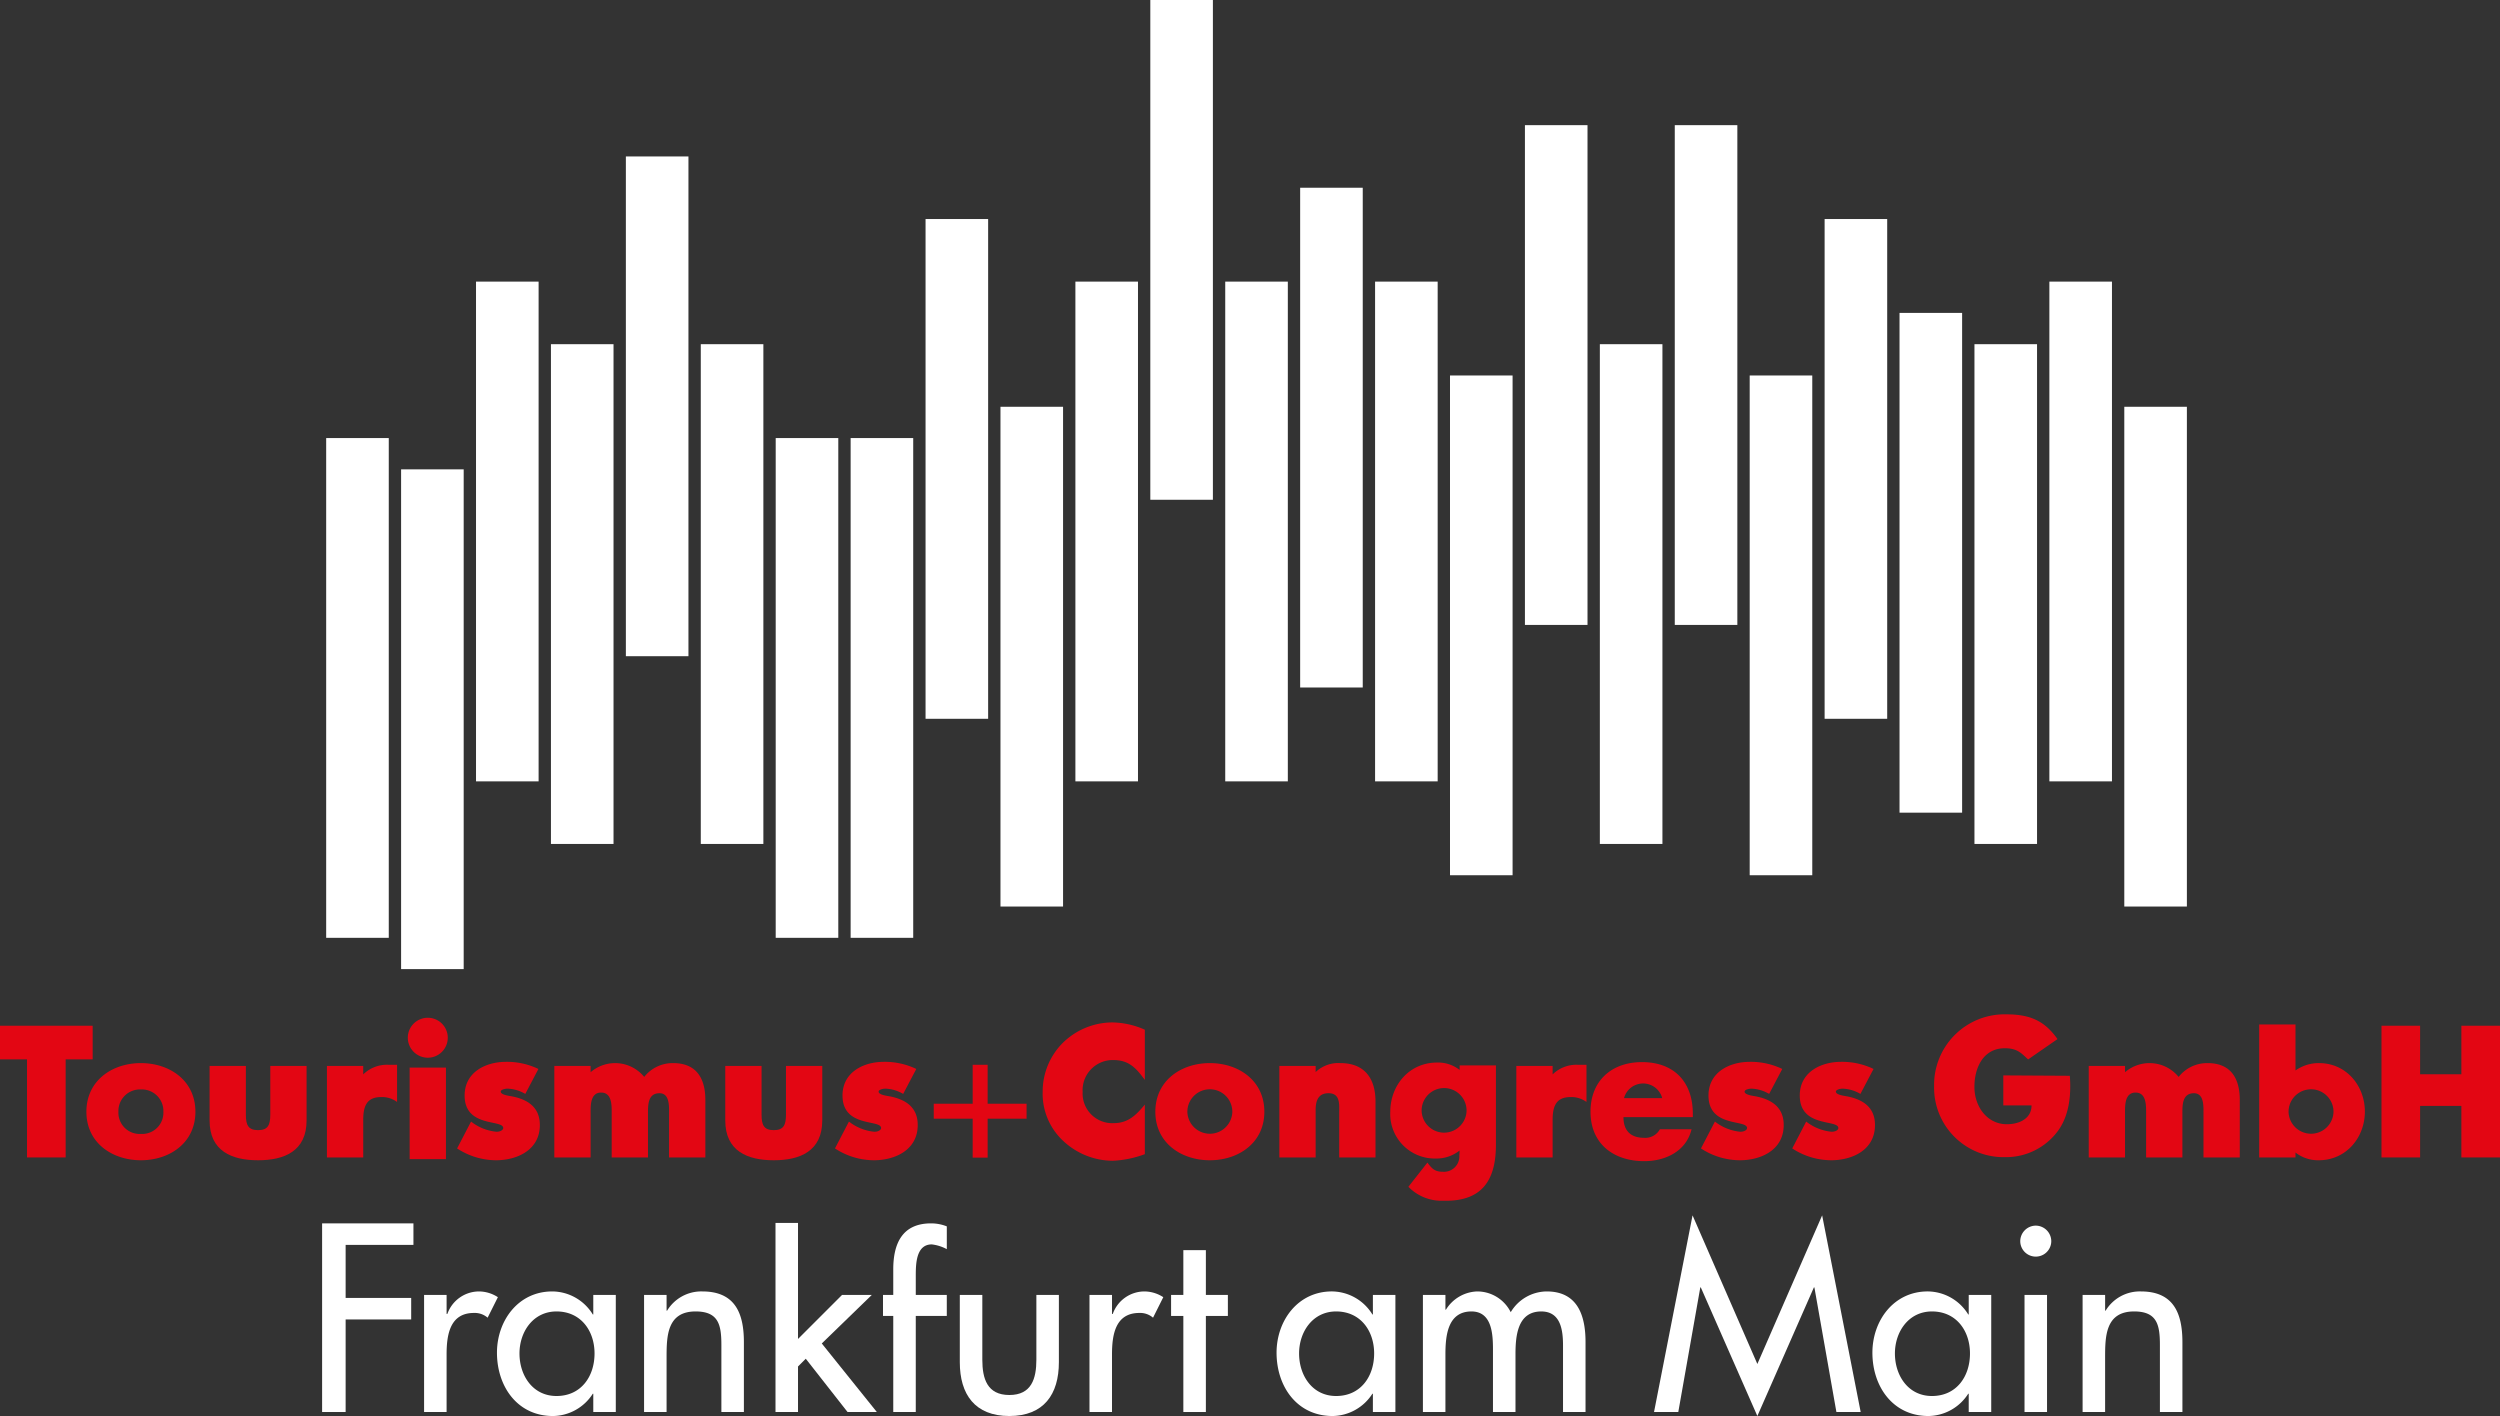 <svg id="Ebene_1" data-name="Ebene 1" xmlns="http://www.w3.org/2000/svg" viewBox="0 0 425.078 240.768"><rect x="0" y="0" width="425.078" height="240.768" fill="#333333" stroke="none"/><title>frankfurt</title><polygon points="361.197 69.164 371.838 69.164 371.838 154.139 361.197 154.139 361.197 69.164 361.197 69.164" fill="#ffffff"/><polygon points="55.461 74.484 66.102 74.484 66.102 159.459 55.461 159.459 55.461 74.484 55.461 74.484" fill="#ffffff"/><polygon points="68.2 79.805 78.841 79.805 78.841 164.779 68.2 164.779 68.2 79.805 68.2 79.805" fill="#ffffff"/><polygon points="80.938 47.883 91.58 47.883 91.58 132.857 80.938 132.857 80.938 47.883 80.938 47.883" fill="#ffffff"/><polygon points="93.678 58.523 104.318 58.523 104.318 143.498 93.678 143.498 93.678 58.523 93.678 58.523" fill="#ffffff"/><polygon points="106.417 26.602 117.058 26.602 117.058 111.576 106.417 111.576 106.417 26.602 106.417 26.602" fill="#ffffff"/><polygon points="119.156 58.523 129.797 58.523 129.797 143.498 119.156 143.498 119.156 58.523 119.156 58.523" fill="#ffffff"/><polygon points="131.894 74.484 142.536 74.484 142.536 159.459 131.894 159.459 131.894 74.484 131.894 74.484" fill="#ffffff"/><polygon points="144.634 74.484 155.275 74.484 155.275 159.459 144.634 159.459 144.634 74.484 144.634 74.484" fill="#ffffff"/><polygon points="157.373 37.242 168.014 37.242 168.014 122.217 157.373 122.217 157.373 37.242 157.373 37.242" fill="#ffffff"/><polygon points="170.112 69.164 180.753 69.164 180.753 154.139 170.112 154.139 170.112 69.164 170.112 69.164" fill="#ffffff"/><polygon points="182.851 47.883 193.492 47.883 193.492 132.857 182.851 132.857 182.851 47.883 182.851 47.883" fill="#ffffff"/><polygon points="195.59 0 206.23 0 206.23 84.975 195.59 84.975 195.59 0 195.59 0" fill="#ffffff"/><polygon points="208.329 47.883 218.97 47.883 218.97 132.857 208.329 132.857 208.329 47.883 208.329 47.883" fill="#ffffff"/><polygon points="221.068 31.922 231.709 31.922 231.709 116.896 221.068 116.896 221.068 31.922 221.068 31.922" fill="#ffffff"/><polygon points="233.807 47.883 244.448 47.883 244.448 132.857 233.807 132.857 233.807 47.883 233.807 47.883" fill="#ffffff"/><polygon points="246.546 63.844 257.186 63.844 257.186 148.818 246.546 148.818 246.546 63.844 246.546 63.844" fill="#ffffff"/><polygon points="259.285 21.281 269.926 21.281 269.926 106.256 259.285 106.256 259.285 21.281 259.285 21.281" fill="#ffffff"/><polygon points="272.024 58.523 282.665 58.523 282.665 143.498 272.024 143.498 272.024 58.523 272.024 58.523" fill="#ffffff"/><polygon points="284.763 21.281 295.403 21.281 295.403 106.256 284.763 106.256 284.763 21.281 284.763 21.281" fill="#ffffff"/><polygon points="297.502 63.844 308.143 63.844 308.143 148.818 297.502 148.818 297.502 63.844 297.502 63.844" fill="#ffffff"/><polygon points="310.241 37.242 320.882 37.242 320.882 122.217 310.241 122.217 310.241 37.242 310.241 37.242" fill="#ffffff"/><polygon points="322.979 53.203 333.621 53.203 333.621 138.178 322.979 138.178 322.979 53.203 322.979 53.203" fill="#ffffff"/><polygon points="335.719 58.523 346.36 58.523 346.36 143.498 335.719 143.498 335.719 58.523 335.719 58.523" fill="#ffffff"/><polygon points="348.458 47.883 359.099 47.883 359.099 132.857 348.458 132.857 348.458 47.883 348.458 47.883" fill="#ffffff"/><path d="M287.832,189.951H276.041c0,2.279,1.199,3.512,3.51,3.512a2.803,2.803,0,0,0,2.678-1.449h5.387c-.891,3.727-4.434,5.42-8.035,5.42-5.234,0-9.145-2.957-9.145-8.406,0-5.266,3.603-8.435,8.744-8.435,5.48,0,8.652,3.387,8.652,8.775Zm-5.203-3.232a3.362,3.362,0,0,0-6.496,0Z" fill="#e30613"/><polygon points="15.756 180.127 11.162 180.127 11.162 196.801 4.594 196.801 4.594 180.127 0 180.127 0 174.408 15.756 174.408 15.756 180.127 15.756 180.127" fill="#e30613"/><path d="M35.635,190.51v-9.268h6.17v8.275c0,1.758.389,2.643,2.076,2.643s2.075-.885,2.075-2.643v-8.275H52.127V190.51c0,5.225-3.783,6.771-8.246,6.771s-8.246-1.547-8.246-6.771Z" fill="#e30613"/><path d="M61.758,182.682a5.779,5.779,0,0,1,4.26-1.637h1.497v6.328a4.287,4.287,0,0,0-2.688-.838c-2.424,0-3.068,1.478-3.068,3.891v6.375H55.587V181.242h6.171v1.439Z" fill="#e30613"/><path d="M69.652,181.529h6.172v15.557H69.652V181.529Zm-.311-5.08a3.397,3.397,0,1,1,3.397,3.397,3.409,3.409,0,0,1-3.397-3.397Z" fill="#e30613"/><path d="M100.422,182.309a6.385,6.385,0,0,1,9.113.801,6.159,6.159,0,0,1,4.929-2.348c4.083,0,5.468,2.77,5.468,6.26v9.779H113.76v-7.453c0-1.193.131-3.465-1.621-3.465-1.994,0-1.962,2.016-1.962,3.465v7.453h-6.171v-7.453c0-1.303.09-3.578-1.792-3.578s-1.792,2.275-1.792,3.578v7.453H94.251V181.242h6.171v1.066Z" fill="#e30613"/><path d="M123.318,190.51v-9.268h6.171v8.275c0,1.758.388,2.643,2.075,2.643s2.076-.885,2.076-2.643v-8.275h6.17V190.51c0,5.225-3.783,6.771-8.246,6.771s-8.246-1.547-8.246-6.771Z" fill="#e30613"/><path d="M189.078,173.842a14.04,14.04,0,0,1,5.58,1.244v8.533c-1.459-1.971-2.656-3.379-5.382-3.379a5.129,5.129,0,0,0-5.194,5.422,5.041,5.041,0,0,0,5.279,5.307c2.494,0,3.844-1.416,5.297-3.152v8.426a17.977,17.977,0,0,1-5.41,1.125,12.404,12.404,0,0,1-8.364-3.279,10.956,10.956,0,0,1-3.597-8.455,11.697,11.697,0,0,1,3.291-8.18,12.093,12.093,0,0,1,8.5-3.611Z" fill="#e30613"/><path d="M223.699,182.285a5.603,5.603,0,0,1,4.201-1.524c4.279,0,5.979,2.787,5.979,6.545v9.494H227.707v-7.596c0-1.397.215-3.322-1.818-3.322-1.652,0-2.19,1.129-2.19,2.869v8.049h-6.172V181.242h6.172v1.043Z" fill="#e30613"/><path d="M263.994,182.682a5.776,5.776,0,0,1,4.258-1.637h1.498v6.328a4.29,4.29,0,0,0-2.688-.838c-2.424,0-3.068,1.478-3.068,3.891v6.375h-6.172V181.242h6.172v1.439Z" fill="#e30613"/><path d="M361.322,182.309a6.385,6.385,0,0,1,9.113.801,6.159,6.159,0,0,1,4.93-2.348c4.082,0,5.467,2.77,5.467,6.26v9.779H374.66v-7.453c0-1.193.131-3.465-1.621-3.465-1.994,0-1.963,2.016-1.963,3.465v7.453h-6.17v-7.453c0-1.303.09-3.578-1.793-3.578-1.881,0-1.791,2.275-1.791,3.578v7.453H355.15V181.242h6.172v1.066Z" fill="#e30613"/><polygon points="411.494 174.408 411.494 182.66 418.51 182.66 418.51 174.408 425.078 174.408 425.078 196.801 418.51 196.801 418.51 188.037 411.494 188.037 411.494 196.801 404.926 196.801 404.926 174.408 411.494 174.408 411.494 174.408" fill="#e30613"/><path d="M85.998,180.545a12.353,12.353,0,0,1,5.547,1.211L89.314,186a6.373,6.373,0,0,0-3.026-.896c-.265,0-1.147.125-1.147.512,0,.44.949.623,1.287.69l.676.121c2.541.51,4.686,1.775,4.686,4.861,0,4.318-3.955,5.992-7.46,5.992a12.126,12.126,0,0,1-6.61-2.012l2.373-4.566a8.262,8.262,0,0,0,4.324,1.732c.686,0,1.147-.318,1.147-.629,0-1.51-6.564-.023-6.564-5.527,0-4.047,3.68-5.732,7-5.732Z" fill="#e30613"/><path d="M14.691,189.035c0-5.328,4.405-8.274,9.268-8.274s9.267,2.945,9.267,8.274c0,5.303-4.407,8.246-9.267,8.246-4.83,0-9.268-2.914-9.268-8.246Zm13.09,0a3.614,3.614,0,0,1-3.822,3.768,3.615,3.615,0,0,1-3.824-3.768,3.665,3.665,0,0,1,3.824-3.793,3.664,3.664,0,0,1,3.822,3.793Z" fill="#e30613" fill-rule="evenodd"/><path d="M150.252,180.545a12.352,12.352,0,0,1,5.546,1.211L153.566,186a6.373,6.373,0,0,0-3.027-.896c-.264,0-1.147.125-1.147.512,0,.44.951.623,1.288.69l.675.121c2.541.51,4.688,1.775,4.688,4.861,0,4.318-3.956,5.992-7.461,5.992a12.118,12.118,0,0,1-6.609-2.012l2.373-4.566a8.256,8.256,0,0,0,4.322,1.732c.686,0,1.147-.318,1.147-.629,0-1.51-6.562-.023-6.562-5.527,0-4.047,3.679-5.732,7-5.732Z" fill="#e30613"/><polygon points="165.386 181.047 165.386 187.668 158.766 187.668 158.766 190.211 165.386 190.211 165.386 196.832 167.93 196.832 167.93 190.211 174.55 190.211 174.55 187.668 167.93 187.668 167.93 181.047 165.386 181.047 165.386 181.047" fill="#e30613"/><path d="M196.445,189.035c0-5.328,4.404-8.274,9.267-8.274s9.267,2.945,9.267,8.274c0,5.303-4.406,8.246-9.267,8.246-4.829,0-9.267-2.914-9.267-8.246Zm13.09,0a3.824,3.824,0,0,1-7.646,0,3.823,3.823,0,0,1,7.646,0Z" fill="#e30613" fill-rule="evenodd"/><path d="M249.363,188.826a3.822,3.822,0,0,1-7.643,0,3.821,3.821,0,0,1,7.643,0Zm-1.186,6.797a6.347,6.347,0,0,1-4.109,1.363,7.573,7.573,0,0,1-7.678-7.932c0-4.486,3.186-8.387,7.961-8.387a5.901,5.901,0,0,1,3.832,1.258V181.15h6.17v13.631c-.033,6.5-2.894,9.525-8.914,9.381a7.875,7.875,0,0,1-5.969-2.371l3.236-4.115c.738.998,1.23,1.56,2.613,1.56a2.625,2.625,0,0,0,2.816-2.773c.02-.268.033-.551.041-.84Z" fill="#e30613" fill-rule="evenodd"/><path d="M297.494,180.545a12.359,12.359,0,0,1,5.547,1.211L300.809,186a6.374,6.374,0,0,0-3.027-.896c-.264,0-1.147.125-1.147.512,0,.44.951.623,1.289.69l.676.121c2.539.51,4.686,1.775,4.686,4.861,0,4.318-3.955,5.992-7.461,5.992a12.118,12.118,0,0,1-6.609-2.012l2.373-4.566a8.256,8.256,0,0,0,4.322,1.732c.688,0,1.147-.318,1.147-.629,0-1.51-6.562-.023-6.562-5.527,0-4.047,3.68-5.732,7-5.732Z" fill="#e30613"/><path d="M313.014,180.545a12.354,12.354,0,0,1,5.547,1.211L316.328,186a6.372,6.372,0,0,0-3.025-.896c-.266,0-1.146.125-1.146.512,0,.44.949.623,1.287.69l.676.121c2.541.51,4.686,1.775,4.686,4.861,0,4.318-3.955,5.992-7.461,5.992a12.123,12.123,0,0,1-6.609-2.012l2.373-4.566a8.262,8.262,0,0,0,4.324,1.732c.685,0,1.145-.318,1.145-.629,0-1.51-6.562-.023-6.562-5.527,0-4.047,3.68-5.732,7-5.732Z" fill="#e30613"/><path d="M340.625,182.85v5.107h4.799c.018,2.228-2.113,3.252-4.355,3.195-3.186-.082-5.356-2.967-5.356-6.35,0-3.326,1.543-6.445,4.945-6.56,2.283-.076,2.994.801,4.186,1.895l5-3.461c-1.912-2.66-4.107-4.203-8.59-4.203a11.993,11.993,0,0,0-12.395,12.225A11.806,11.806,0,0,0,340.91,196.75a10.951,10.951,0,0,0,9.084-4.57c1.938-2.719,2.17-6.34,1.941-9.262L340.625,182.85Z" fill="#e30613"/><path d="M396.77,189.035a3.823,3.823,0,0,1-7.644,0,3.822,3.822,0,0,1,7.644,0Zm-6.465,7.766h-6.172V174.193h6.172v7.824a6.793,6.793,0,0,1,4.004-1.256c4.635,0,7.793,3.846,7.793,8.246,0,4.432-3.19,8.274-7.85,8.274a6.237,6.237,0,0,1-3.947-1.315v.834Z" fill="#e30613" fill-rule="evenodd"/><polygon points="70.297 211.67 70.297 208.012 54.769 208.012 54.769 240.086 58.768 240.086 58.768 224.348 69.914 224.348 69.914 220.689 58.768 220.689 58.768 211.67 70.297 211.67 70.297 211.67" fill="#ffffff"/><path d="M75.936,220.178H72.107v19.908h3.828v-9.783c0-3.232.51-7.06,4.637-7.06a3.349,3.349,0,0,1,2.34.807l1.744-3.488a5.968,5.968,0,0,0-3.148-.977,5.726,5.726,0,0,0-5.445,3.828h-.127v-3.234Z" fill="#ffffff"/><path d="M94.623,237.365c-4.041,0-6.295-3.488-6.295-7.232,0-3.701,2.34-7.146,6.295-7.146,4.127,0,6.467,3.275,6.467,7.146,0,3.914-2.297,7.232-6.467,7.232Zm10.082-17.188H100.877v3.318h-.085A8.145,8.145,0,0,0,93.9,219.584c-5.785,0-9.4,4.976-9.4,10.422,0,5.699,3.445,10.762,9.528,10.762a8.157,8.157,0,0,0,6.764-3.787h.085v3.105h3.828V220.178Z" fill="#ffffff" fill-rule="evenodd"/><path d="M113.34,220.178h-3.828v19.908H113.34v-9.145c0-3.617,0-7.955,4.936-7.955,3.913,0,4.381,2.297,4.381,5.699v11.4h3.828V228.219c0-4.85-1.445-8.635-7.061-8.635a6.793,6.793,0,0,0-5.998,3.275H113.34v-2.682Z" fill="#ffffff"/><polygon points="135.687 207.941 131.859 207.941 131.859 240.086 135.687 240.086 135.687 232.346 137.006 231.025 144.109 240.086 149.088 240.086 139.728 228.432 148.236 220.178 143.174 220.178 135.687 227.666 135.687 207.941 135.687 207.941" fill="#ffffff"/><path d="M160.986,208.523a7.163,7.163,0,0,0-2.68-.512c-4.936,0-6.424,3.488-6.424,7.828v4.338h-1.744v3.574h1.744v16.334h3.828V223.752h5.275v-3.574H155.711v-3.189c0-1.957,0-5.402,2.723-5.402a7.155,7.155,0,0,1,2.553.809v-3.871Z" fill="#ffffff"/><path d="M163.197,220.178v11.443c0,5.445,2.553,9.146,8.423,9.146s8.423-3.701,8.423-9.146V220.178h-3.828v11.018c0,3.191-.809,5.998-4.595,5.998s-4.595-2.807-4.595-5.998V220.178Z" fill="#ffffff"/><path d="M189.075,220.178h-3.829v19.908h3.829v-9.783c0-3.232.511-7.06,4.638-7.06a3.346,3.346,0,0,1,2.339.807l1.744-3.488a5.964,5.964,0,0,0-3.147-.977,5.726,5.726,0,0,0-5.445,3.828h-.128v-3.234Z" fill="#ffffff"/><polygon points="205.035 223.752 208.777 223.752 208.777 220.178 205.035 220.178 205.035 212.564 201.206 212.564 201.206 220.178 199.121 220.178 199.121 223.752 201.206 223.752 201.206 240.086 205.035 240.086 205.035 223.752 205.035 223.752" fill="#ffffff"/><path d="M227.18,237.365c-4.041,0-6.295-3.488-6.295-7.232,0-3.701,2.338-7.146,6.295-7.146,4.127,0,6.467,3.275,6.467,7.146,0,3.914-2.299,7.232-6.467,7.232Zm10.082-17.188h-3.828v3.318h-.086a8.145,8.145,0,0,0-6.891-3.912c-5.785,0-9.402,4.976-9.402,10.422,0,5.699,3.445,10.762,9.529,10.762a8.157,8.157,0,0,0,6.764-3.787h.086v3.105h3.828V220.178Z" fill="#ffffff" fill-rule="evenodd"/><path d="M245.768,220.178H241.94v19.908h3.828v-9.783c0-3.105.342-7.316,4.426-7.316,3.529,0,3.658,3.955,3.658,6.551v10.549H257.68v-9.783c0-3.062.297-7.316,4.381-7.316,3.361,0,3.701,3.275,3.701,5.828v11.271H269.59v-11.91c0-4.51-1.361-8.592-6.594-8.592a7.182,7.182,0,0,0-6.125,3.529,6.366,6.366,0,0,0-5.742-3.529,6.495,6.495,0,0,0-5.275,3.103h-.086v-2.51Z" fill="#ffffff"/><polygon points="298.805 240.768 308.418 218.902 308.504 218.902 312.246 240.086 316.373 240.086 309.822 206.65 298.805 231.92 287.787 206.65 281.236 240.086 285.363 240.086 289.105 218.902 289.191 218.902 298.805 240.768 298.805 240.768" fill="#ffffff"/><path d="M328.49,237.365c-4.041,0-6.295-3.488-6.295-7.232,0-3.701,2.34-7.146,6.295-7.146,4.127,0,6.467,3.275,6.467,7.146,0,3.914-2.297,7.232-6.467,7.232Zm10.082-17.188h-3.828v3.318h-.086a8.145,8.145,0,0,0-6.891-3.912c-5.785,0-9.4,4.976-9.4,10.422,0,5.699,3.445,10.762,9.527,10.762a8.154,8.154,0,0,0,6.764-3.787h.086v3.105h3.828V220.178Z" fill="#ffffff" fill-rule="evenodd"/><path d="M348.059,220.178h-3.828v19.908h3.828V220.178Zm-1.914-11.783a2.661,2.661,0,0,0-2.639,2.682,2.638,2.638,0,0,0,5.275,0,2.661,2.661,0,0,0-2.637-2.682Z" fill="#ffffff" fill-rule="evenodd"/><path d="M357.934,220.178h-3.828v19.908h3.828v-9.145c0-3.617,0-7.955,4.934-7.955,3.914,0,4.383,2.297,4.383,5.699v11.4h3.828V228.219c0-4.85-1.447-8.635-7.06-8.635a6.796,6.796,0,0,0-6,3.275h-.084v-2.682Z" fill="#ffffff"/></svg>
